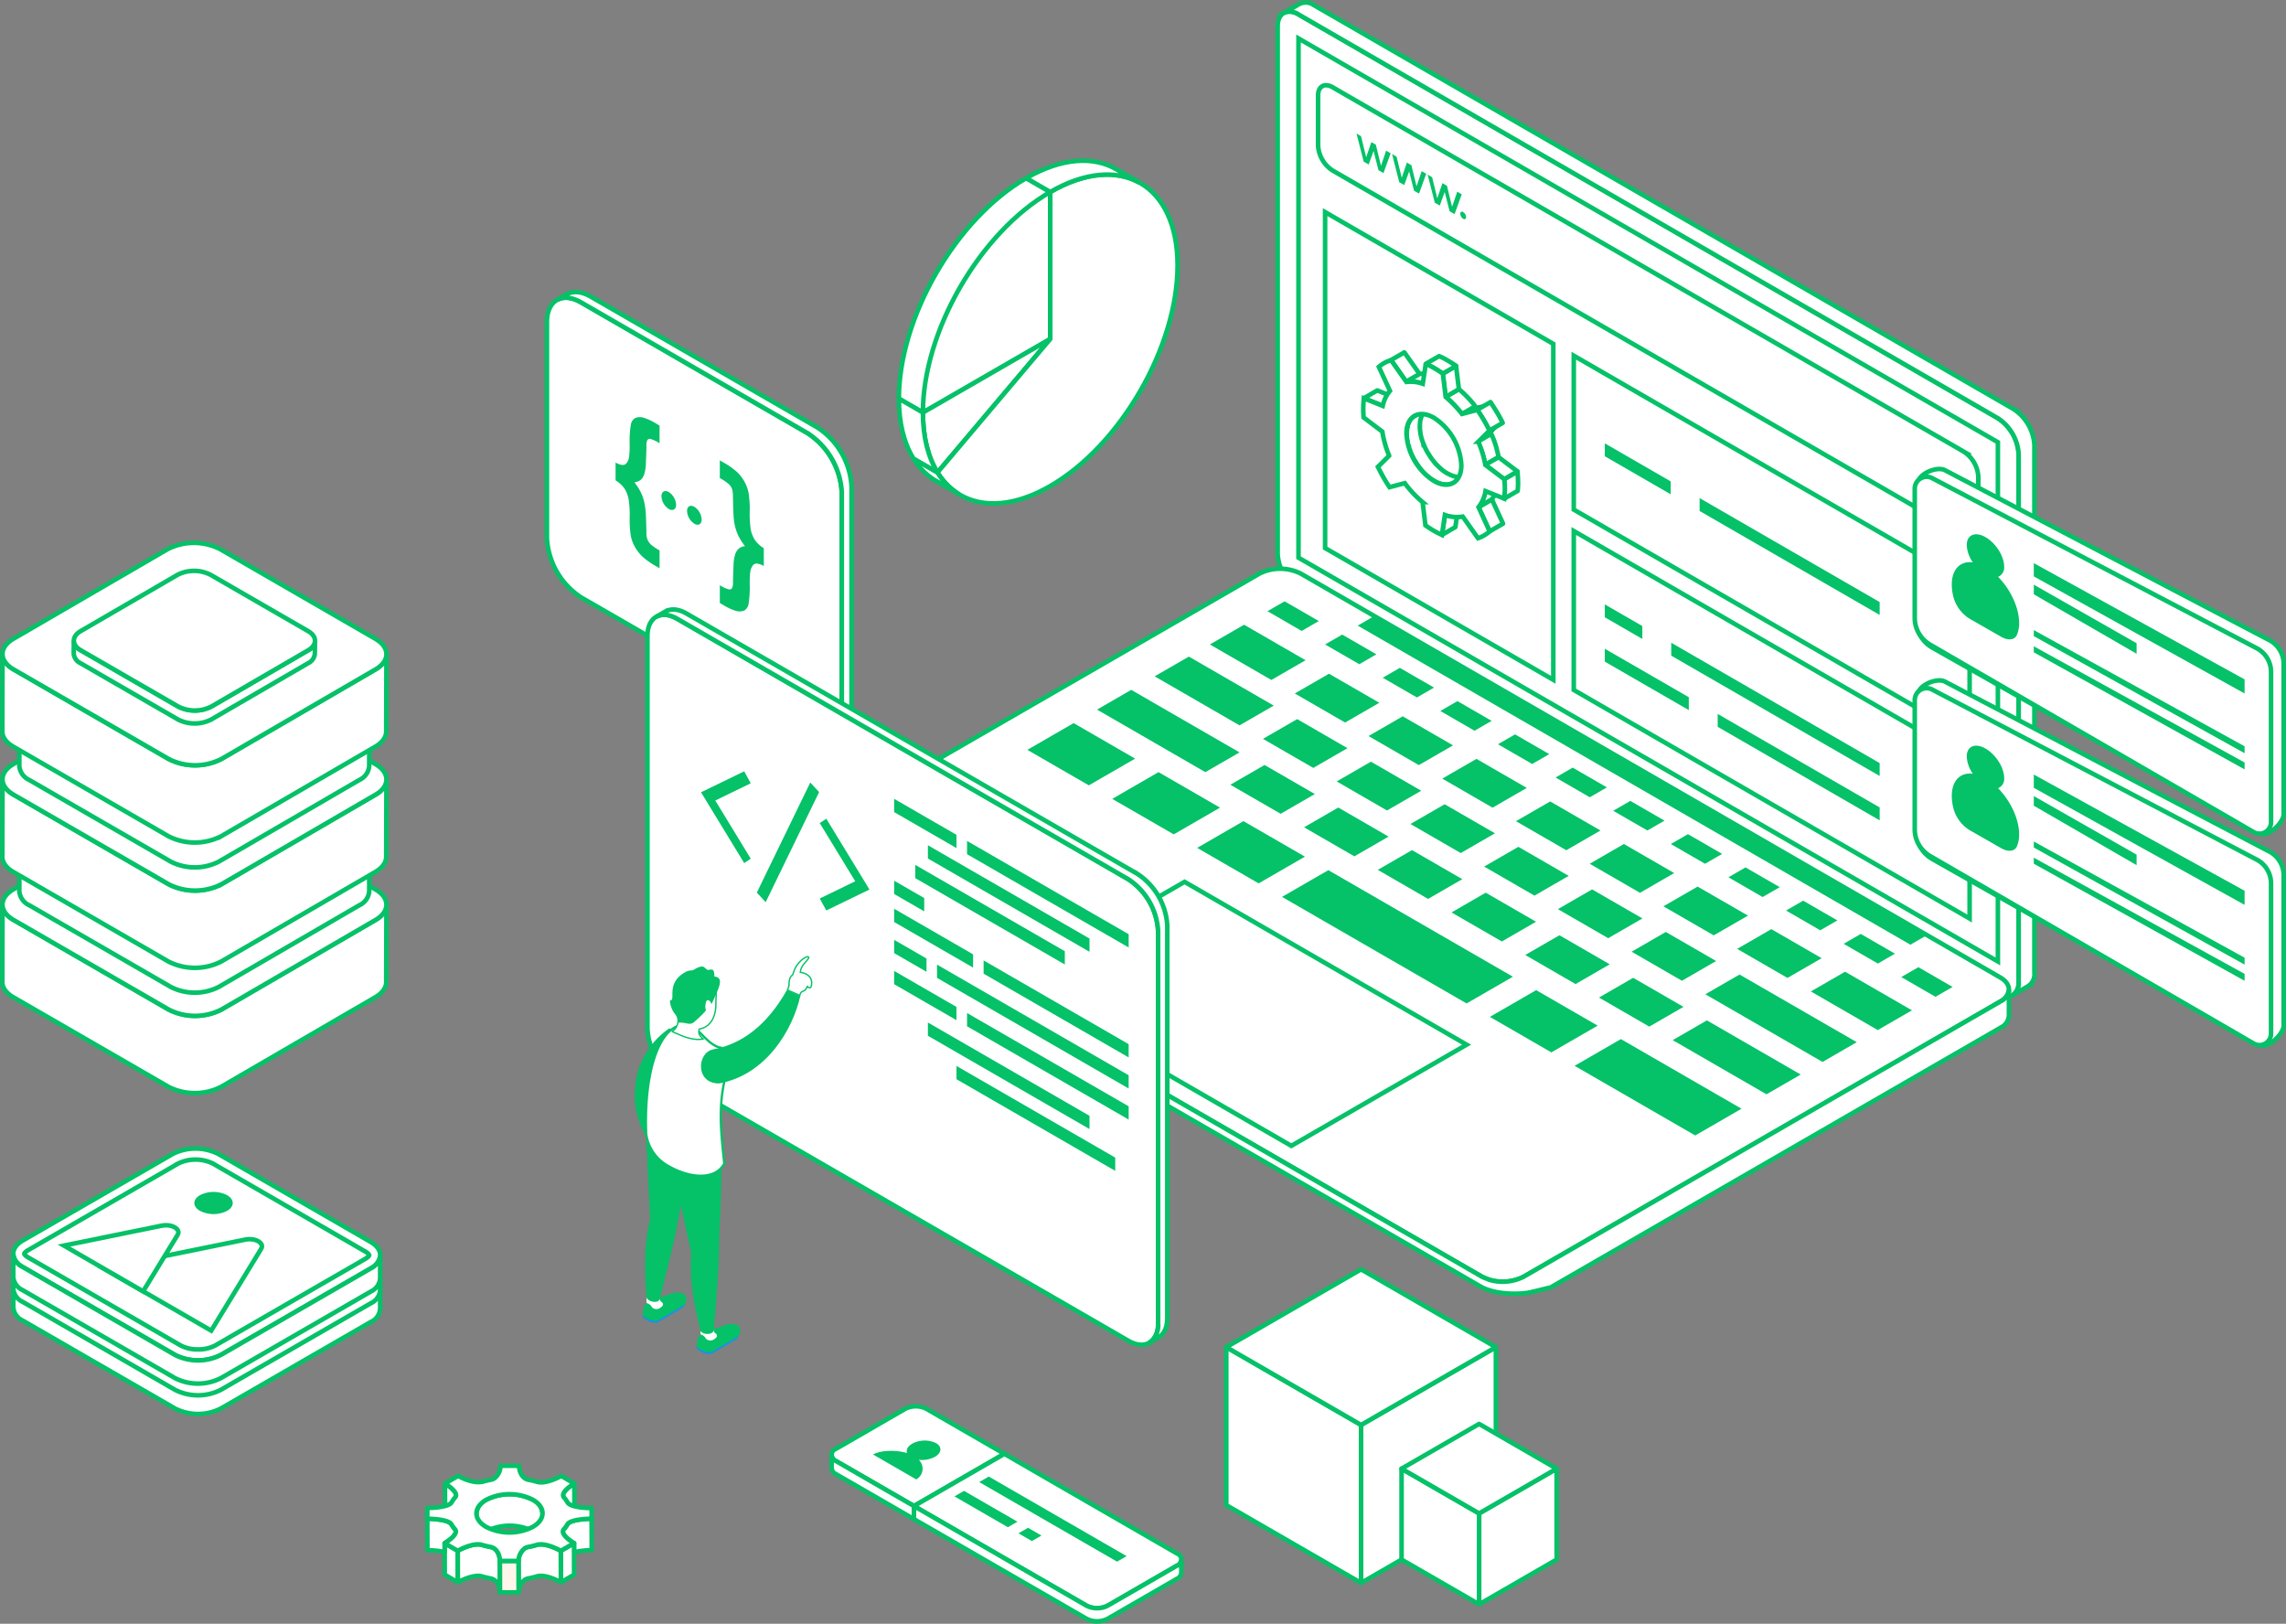 <svg xmlns="http://www.w3.org/2000/svg" xmlns:xlink="http://www.w3.org/1999/xlink" width="499.868" height="355.051" viewBox="0 0 499.868 355.051">
  <rect x="0" y="0" width="499.868" height="355.051" fill="#808080" stroke="none"/>
  <defs>
    <clipPath id="clip-path">
      <path id="Path_4354" data-name="Path 4354" d="M2101.225,1757.119l-2.926,1.688a6.61,6.61,0,0,0,1.238-.919l2.926-1.688A7.045,7.045,0,0,1,2101.225,1757.119Z" transform="translate(-2098.3 -1756.2)" fill="#1d2a4d"/>
    </clipPath>
    <clipPath id="clip-path-2">
      <path id="Path_4357" data-name="Path 4357" d="M1981.6,1559.063l2.926-1.688a7.654,7.654,0,0,1,1.557-.675l-2.925,1.688A5.759,5.759,0,0,0,1981.6,1559.063Z" transform="translate(-1981.6 -1556.7)" fill="#11845b"/>
    </clipPath>
  </defs>
  <g id="opty-contact-image" transform="translate(-1070.083 -336.676)">
    <g id="web-development" transform="translate(1070.583 337.223)">
      <path id="Path_4185" data-name="Path 4185" d="M467.612,1056.472l-.019-6.888c-1.146,0-3.714.152-4.837.8a1.133,1.133,0,0,0-.491.476,6.891,6.891,0,0,1-.709.982c-.958.939,1.208,2.515,2.188,3.084l.006,1.979a17.052,17.052,0,0,1,3.862-.434Z" transform="translate(-338.725 -718.04)" fill="#fff" stroke="#05c168" stroke-linecap="round" stroke-linejoin="round" stroke-width="1"/>
      <path id="Path_4078" data-name="Path 4078" d="M515.878,334.835a16.515,16.515,0,0,0-7.444-12.892l-49.587-28.627c-4.093-2.361-7.442-.429-7.442,4.3v47.309a16.507,16.507,0,0,0,7.442,12.892l49.587,28.628c4.094,2.364,7.444.432,7.444-4.294Z" transform="translate(-332.308 -227.755)" fill="#fff" stroke="#05c168" stroke-width="1"/>
      <path id="Path_4079" data-name="Path 4079" d="M519.985,379.869V332.555a16.515,16.515,0,0,0-7.444-12.892l-49.587-28.627c-2.022-1.166-3.861-1.282-5.205-.534l1.949-1.133,0,.006c1.361-.871,3.274-.809,5.394.416l49.586,28.628a16.51,16.51,0,0,1,7.442,12.892v47.309c0,2.476-.924,4.174-2.383,4.9l-1.767,1.032c1.241-.82,2.01-2.429,2.01-4.681Z" transform="translate(-336.415 -225.475)" fill="#fff" stroke="#05c168" stroke-width="1"/>
      <path id="Path_4080" data-name="Path 4080" d="M493.971,380.231v-3.9a4,4,0,0,0,1.546.536,1.1,1.1,0,0,0,.9-.463,2.958,2.958,0,0,0,.52-1.428,20.3,20.3,0,0,0,.113-2.646,22.811,22.811,0,0,1,.253-4.244,2.122,2.122,0,0,1,.913-1.468,2.719,2.719,0,0,1,1.926-.081,11.815,11.815,0,0,1,2.7,1.266l.745.43v3.879a7.825,7.825,0,0,0-2-.953.649.649,0,0,0-.653.239,2.555,2.555,0,0,0-.211,1.3q0,1.022-.127,3.806a8.67,8.67,0,0,1-.365,2.394,2.768,2.768,0,0,1-.752,1.213,2.888,2.888,0,0,1-1.4.54,11.841,11.841,0,0,1,1.356,2.073,9.963,9.963,0,0,1,.808,2.26,17.368,17.368,0,0,1,.366,3.035q.1,2.751.1,3.5a4.5,4.5,0,0,0,.225,1.623,3.339,3.339,0,0,0,.682,1.035,9.845,9.845,0,0,0,1.974,1.359v3.9l-.745-.43a16.67,16.67,0,0,1-2.909-2.029,8.972,8.972,0,0,1-1.708-2.147,7.882,7.882,0,0,1-.935-2.544,23.713,23.713,0,0,1-.239-3.9,22.719,22.719,0,0,0-.225-4.009,6.694,6.694,0,0,0-.934-2.4,6.523,6.523,0,0,0-1.919-1.749Zm32.412,18.713a4,4,0,0,0-1.546-.535,1.082,1.082,0,0,0-.893.466,3.134,3.134,0,0,0-.527,1.424,20.067,20.067,0,0,0-.112,2.629,23.693,23.693,0,0,1-.246,4.257,2.113,2.113,0,0,1-.906,1.481,2.736,2.736,0,0,1-1.94.073,11.8,11.8,0,0,1-2.7-1.266l-.745-.43v-3.9a7.121,7.121,0,0,0,1.968.917.7.7,0,0,0,.682-.239,2.434,2.434,0,0,0,.225-1.274q.007-.986.12-3.713a8.624,8.624,0,0,1,.379-2.483,2.784,2.784,0,0,1,.822-1.246,2.4,2.4,0,0,1,1.314-.483,14.051,14.051,0,0,1-1.518-2.4,11.454,11.454,0,0,1-.9-3.246q-.155-1.225-.225-5.128a6.141,6.141,0,0,0-.19-1.733,2.79,2.79,0,0,0-.632-.99,10.355,10.355,0,0,0-2.045-1.4V375.85l.745.43a17,17,0,0,1,2.91,2.02,8.661,8.661,0,0,1,1.7,2.143A8.16,8.16,0,0,1,523.06,383a23.13,23.13,0,0,1,.246,3.9,24.247,24.247,0,0,0,.211,4,6.648,6.648,0,0,0,.942,2.4,6.581,6.581,0,0,0,1.926,1.753Zm-22.377-15.239c0-1.022.717-1.436,1.6-.925a3.541,3.541,0,0,1,1.6,2.775c0,1.021-.717,1.436-1.6.925a3.541,3.541,0,0,1-1.6-2.775Zm5.592,3.228c0-1.021.717-1.436,1.6-.925a3.54,3.54,0,0,1,1.6,2.775c0,1.021-.717,1.435-1.6.925a3.541,3.541,0,0,1-1.6-2.775Z" transform="translate(-359.867 -275.733)" fill="#05c168"/>
      <path id="Path_4083" data-name="Path 4083" d="M1066.649,326.984c0,2.892-2.049,4.074-4.553,2.629L909.167,241.318a10.094,10.094,0,0,1-4.553-7.884V118.082c0-2.891,2.047-4.074,4.553-2.628l152.93,88.294a10.1,10.1,0,0,1,4.553,7.886Z" transform="translate(-625.73 -112.854)" fill="#fff" stroke="#05c168" stroke-width="1"/>
      <path id="Path_4084" data-name="Path 4084" d="M1068.237,198.124,915.3,109.829a3.171,3.171,0,0,0-3.245-.291v0l-3.271,1.9.009,0a3.276,3.276,0,0,1,3.072.38l152.93,88.294a10.1,10.1,0,0,1,4.553,7.886V323.343a3.205,3.205,0,0,1-1.32,2.929h0l3.268-1.9h-.009a3.091,3.091,0,0,0,1.5-3.016V206.009a10.1,10.1,0,0,0-4.552-7.885Z" transform="translate(-628.433 -109.214)" fill="#fff" stroke="#05c168" stroke-width="1"/>
      <path id="Path_4085" data-name="Path 4085" d="M917.528,131.5V245.038l152.931,88.295V219.792Z" transform="translate(-634.091 -123.641)" fill="#fff" stroke="#05c168" stroke-width="1"/>
      <path id="Path_4086" data-name="Path 4086" d="M756.15,615.2a10.1,10.1,0,0,1-9.1,0L594.113,526.909c-2.5-1.445-2.5-3.811,0-5.257l104.241-60.183a10.107,10.107,0,0,1,9.1,0l152.932,88.3c2.5,1.445,2.5,3.81,0,5.256Z" transform="translate(-423.487 -336.574)" fill="#fff" stroke="#05c168" stroke-width="1"/>
      <path id="Path_4087" data-name="Path 4087" d="M809.339,487.081l-7.479-4.318L805.6,480.6l7.479,4.318Zm12.6,7.273-7.48-4.319,3.739-2.159,7.48,4.319Zm12.6,7.272-7.478-4.319,3.739-2.158,7.48,4.319Zm12.6,7.273-7.478-4.318,3.74-2.159,7.478,4.318Zm12.6,7.272-7.479-4.318,3.74-2.158,7.479,4.318Zm12.6,7.274-7.479-4.319,3.739-2.159,7.481,4.318Zm12.6,7.273-7.478-4.319,3.74-2.16,7.477,4.318Zm12.6,7.27-7.48-4.316,3.741-2.161,7.478,4.319Zm12.594,7.273-7.478-4.316,3.739-2.161,7.48,4.319Zm12.6,7.273-7.479-4.319,3.741-2.158,7.479,4.318Zm12.6,7.273-7.479-4.319,3.739-2.158,7.48,4.318Zm12.6,7.273-7.481-4.319,3.741-2.159,7.479,4.319ZM802.71,497.8l-13.447-7.763,7.479-4.318,13.446,7.764Zm-6.957,9.926L777.19,497.005l7.48-4.318,18.563,10.719Zm-7.48,10.227-23.681-13.673,7.479-4.318,23.679,13.673ZM762.8,520.842,749.35,513.08l10.125-5.846L772.922,515Zm18.563,10.719L767.913,523.8l10.125-5.846,13.448,7.763Zm18.564,10.717-13.446-7.762,10.126-5.848,13.446,7.765Zm64.007,36.956-13.445-7.766,10.125-5.845,13.449,7.764ZM895.39,597.4l-26.373-15.228,10.125-5.845,26.373,15.226ZM845.4,568.533l-40.355-23.3,10.125-5.845,40.357,23.3Zm-26.564-61.427-11-6.353,7.478-4.319,11.005,6.353Zm-6.956,9.924-11.006-6.353,7.48-4.319,11,6.353ZM804.74,527.06l-11-6.353,7.48-4.317,11,6.353-7.48,4.318Zm16.123,9.307-11-6.353,7.479-4.319,11,6.355Zm16.12,9.307-11-6.353,7.479-4.317,11,6.353Zm16.125,9.31-11-6.353,7.478-4.32,11,6.354-7.478,4.319Zm16.119,9.307-11-6.355,7.478-4.318,11,6.355Zm16.123,9.307-11-6.353,7.478-4.32,11,6.354-7.48,4.319Zm25.632,14.8-20.514-11.844,7.478-4.318,20.514,11.844ZM828,526.338l-11-6.352,7.48-4.319,11,6.353Zm16.123,9.309-11-6.355,7.48-4.318,11,6.355Zm16.119,9.309-11-6.353,7.48-4.32,11,6.354Zm16.123,9.307-11-6.353,7.48-4.319,11,6.353Zm16.123,9.309-11.006-6.355,7.481-4.319,11,6.355Zm30.747,17.752-25.631-14.8,7.48-4.318L930.714,577Zm-88.28-64.909-11-6.353,7.48-4.318,11,6.353Zm16.124,9.307-11-6.353,7.479-4.317,11,6.351Zm16.119,9.307-11-6.353,7.478-4.315,11,6.352Zm16.119,9.31-11-6.354,7.479-4.319,11,6.354Zm16.123,9.306-11-6.353,7.478-4.316,11.006,6.351Zm16.123,9.308-11-6.353,7.478-4.318,11,6.353Zm19.744,11.4-14.627-8.445,7.479-4.318,14.626,8.445Z" transform="translate(-525.207 -349.664)" fill="#05c168"/>
      <path id="Path_4088" data-name="Path 4088" d="M1075.1,561.593l-120.85-69.772,3.631-2.1L1078.727,559.5l-3.63,2.095Z" transform="translate(-657.865 -355.569)" fill="#05c168"/>
      <path id="Path_4089" data-name="Path 4089" d="M838.158,690.189,776.49,654.584,738.17,676.709l61.668,35.6Z" transform="translate(-517.969 -462.304)" fill="#fff" stroke="#05c168" stroke-width="1"/>
      <path id="Path_4090" data-name="Path 4090" d="M860.387,672.521,756.147,732.7a10.225,10.225,0,0,1-7.382.706c-.017-.006-1.494-.575-1.723-.706L594.111,644.41a5.574,5.574,0,0,1-.483-.315.184.184,0,0,0-.023-.018c-.041-.031-.075-.061-.113-.091q-.131-.1-.253-.212c-.041-.036-.079-.074-.116-.112a3.579,3.579,0,0,1-.262-.285l-.032-.036-.018-.023a3.207,3.207,0,0,1-.237-.353,2.363,2.363,0,0,1-.333-1.092h-.008v2.2h.018a3.153,3.153,0,0,0,1.86,2.655l152.932,88.295c3.65,1.81,8.862,1.457,10.415,1.117s2.946-.729,4.573-1.084l98.357-56.786a3.165,3.165,0,0,0,1.873-2.662v-5.691a3.2,3.2,0,0,1-1.873,2.6Z" transform="translate(-423.484 -454.075)" fill="#fff" stroke="#05c168" stroke-width="1"/>
      <path id="Path_4091" data-name="Path 4091" d="M1070.877,240.664l-28.16-16.258-109.9-63.451c-1.736-1-3.157-.182-3.156,1.823v10.913a7,7,0,0,0,3.156,5.468l109.9,63.451,28.159,16.258c1.736,1,3.157.183,3.157-1.821V246.132a7.005,7.005,0,0,0-3.157-5.468Z" transform="translate(-641.946 -142.436)" fill="#fff" stroke="#05c168" stroke-width="1"/>
      <g id="Group_552" data-name="Group 552" transform="translate(141.071 132.727)">
        <path id="Path_4117" data-name="Path 4117" d="M625.4,558.086a14.5,14.5,0,0,0-6.535-11.319l-98.6-56.926c-3.594-2.075-6.535-.377-6.535,3.773v85.826a14.5,14.5,0,0,0,6.536,11.319l98.6,56.926c3.594,2.075,6.535.377,6.535-3.773Z" transform="translate(-513.728 -487.798)" fill="#fff" stroke="#05c168" stroke-width="1"/>
        <path id="Path_4118" data-name="Path 4118" d="M629,641.787V555.961a14.5,14.5,0,0,0-6.535-11.32l-98.6-56.925c-1.776-1.026-3.391-1.126-4.572-.469l1.843-1.064,0,.007c1.193-.766,2.875-.71,4.736.365l98.6,56.925a14.5,14.5,0,0,1,6.535,11.32v85.826c0,2.172-.81,3.663-2.093,4.3l-1.681.971A4.682,4.682,0,0,0,629,641.786Z" transform="translate(-517.334 -485.673)" fill="#fff" stroke="#05c168" stroke-width="1"/>
        <path id="Path_8003" data-name="Path 8003" d="M574.456,589.667l-1.934-2.093-11.687,24.072,1.933,2.094Zm1.567,25.891,9.444-4.584-9.444-15.489-1.43.968,7.757,12.721-7.757,3.765ZM558.076,605.2l1.43-.967-7.757-12.723,7.757-3.764-1.43-2.62-9.444,4.584Z" transform="translate(-536.913 -549.745)" fill="#05c168"/>
        <g id="Group_551" data-name="Group 551" transform="translate(53.955 41.397)">
          <path id="Path_7939" data-name="Path 7939" d="M681.5,612.887l-13.627-7.867v-2.9l13.627,7.867Z" transform="translate(-667.878 -602.115)" fill="#05c168"/>
          <path id="Path_7940" data-name="Path 7940" d="M674.446,656.47l-6.568-3.793v2.905l6.568,3.792Z" transform="translate(-667.878 -634.768)" fill="#05c168"/>
          <path id="Path_7941" data-name="Path 7941" d="M748.2,651.394l-35.339-20.4v-2.9l35.339,20.4v2.905Z" transform="translate(-696.928 -618.887)" fill="#05c168"/>
          <path id="Path_7942" data-name="Path 7942" d="M724.029,654.065l-35.339-20.4v-2.9l35.339,20.4Z" transform="translate(-681.318 -620.613)" fill="#05c168"/>
          <path id="Path_7943" data-name="Path 7943" d="M713.6,664.672l-32.7-18.882v-2.9l32.7,18.881Z" transform="translate(-676.287 -628.445)" fill="#05c168"/>
          <path id="Path_7944" data-name="Path 7944" d="M685.132,682.853l-17.254-9.962v-2.9l17.254,9.962Z" transform="translate(-667.878 -645.947)" fill="#05c168"/>
          <path id="Path_7945" data-name="Path 7945" d="M754.813,723.084,723.1,704.776v-2.9l31.711,18.308Z" transform="translate(-703.542 -666.538)" fill="#05c168"/>
          <path id="Path_7946" data-name="Path 7946" d="M674.948,696.161l-7.07-4.082v-2.9l7.07,4.082Zm44.2,25.52-41.9-24.189v-2.9l41.9,24.188v2.905ZM681.5,706.742l-13.627-7.867v-2.9l13.627,7.867Z" transform="translate(-667.878 -658.338)" fill="#05c168"/>
          <path id="Path_7947" data-name="Path 7947" d="M748.2,757.639l-35.339-20.4v-2.9l35.339,20.4Z" transform="translate(-696.928 -687.502)" fill="#05c168"/>
          <path id="Path_7948" data-name="Path 7948" d="M724.029,763.5,688.69,743.1v-2.9l35.339,20.4Z" transform="translate(-681.318 -691.289)" fill="#05c168"/>
          <path id="Path_7949" data-name="Path 7949" d="M741.059,789.963l-34.71-20.04v-2.9l34.71,20.039Z" transform="translate(-692.723 -708.611)" fill="#05c168"/>
        </g>
      </g>
      <path id="Path_4095" data-name="Path 4095" d="M983.918,341.483l-49.9-28.812V239.213l49.9,28.812Zm91.033,12.755-86.559-49.975V270.609l86.559,49.975Zm0,39.44L988.392,343.7V308.944l86.559,49.975Z" transform="translate(-644.765 -193.379)" fill="#fff" stroke="#05c168" stroke-width="1"/>
      <path id="Path_4097" data-name="Path 4097" d="M1121.916,393.771l-14.411-8.32V382.63l14.411,8.32Zm45.689,26.378-39.37-22.731V394.6l39.37,22.731Zm-51.895,5.251-8.206-4.737v-2.821l8.206,4.737Zm51.895,29.961-45.576-26.313v-2.821l45.576,26.313Zm-41.733-14.4-18.366-10.6v-2.82l18.366,10.6Zm41.733,24.1-35.416-20.447v-2.82l35.416,20.447Z" transform="translate(-757.089 -286.232)" fill="#05c168"/>
      <path id="Path_4098" data-name="Path 4098" d="M1012.574,225.248l-.989-.571,1.568,6.142,1.091.63,1.074-2.963,1.074,4.2,1.091.63,1.568-4.331-.989-.571-1.125,3.307-1.125-4.606-.989-.571-1.125,3.307Zm-7.774-4.488-.988-.571,1.568,6.142,1.091.63,1.074-2.963,1.074,4.2,1.091.63,1.569-4.331-.989-.571-1.125,3.307-1.125-4.606-.989-.571-1.125,3.307Zm-7.774-4.488-.989-.571,1.568,6.142,1.091.63,1.075-2.962,1.073,4.2,1.091.63,1.569-4.331-.989-.571-1.125,3.307-1.125-4.606-.989-.571-1.125,3.307Zm21.7,16.962a1.415,1.415,0,0,0,.639,1.107.424.424,0,0,0,.447.042.446.446,0,0,0,.183-.416,1.38,1.38,0,0,0-.631-1.092.446.446,0,0,0-.451-.049A.424.424,0,0,0,1018.73,233.233Z" transform="translate(-699.917 -187.047)" fill="#05c168"/>
      <path id="Path_4135" data-name="Path 4135" d="M510.822,914.406c0-3.736,2.368-3.844,2.368-3.844a9.777,9.777,0,0,0,3.364-.864c2.055-.854,4.951-.524,3.333,2.461a.766.766,0,0,1-.056.11,1.457,1.457,0,0,1-.525.461l-5.173,3.034c-.789.451-3.293-.59-3.311-1.359Z" transform="translate(-370.776 -627.209)" fill="#05c168"/>
      <path id="Path_4136" data-name="Path 4136" d="M510.846,918.768c.046.767,2.515,1.788,3.3,1.341l5.173-3.034a4.733,4.733,0,0,0,.729-.531c-.047.1-.088.2-.148.313a.756.756,0,0,1-.056.11,1.457,1.457,0,0,1-.525.461l-5.173,3.035c-.738.422-2.982-.465-3.279-1.211a.874.874,0,0,1-.024-.152A2.545,2.545,0,0,1,510.846,918.768Z" transform="translate(-370.787 -631.906)" fill="#1d88fe"/>
      <path id="Path_4137" data-name="Path 4137" d="M513.281,911.507a21.68,21.68,0,0,1,2.756.545,1.213,1.213,0,0,0,.192.556c.022.024.04.048.06.073.423.294.854.76-.151,1.391a1.394,1.394,0,0,1-1.809-.128,1.644,1.644,0,0,0-.583-.663,1.508,1.508,0,0,0-.56-.236.316.316,0,0,0-.005-.051S513.025,911.507,513.281,911.507Z" transform="translate(-372.273 -628.645)" fill="#fff"/>
      <path id="Path_4138" data-name="Path 4138" d="M512.689,807.9l10.523.188c-.871,7.031-2.622,13.418-3.792,20.227-1.255,6.618-2.67,11.267-3.905,16.776-.451,1.026-2.52.637-2.94-.35-.327-5.072-.7-11.251.8-17.1C513.123,821.332,512.541,814.271,512.689,807.9Z" transform="translate(-371.72 -561.567)" fill="#05c168"/>
      <path id="Path_4139" data-name="Path 4139" d="M544.267,933.875c0-3.736,2.368-3.843,2.368-3.843a9.779,9.779,0,0,0,3.365-.865c2.054-.854,4.951-.524,3.332,2.462a.771.771,0,0,1-.056.11,1.451,1.451,0,0,1-.525.461l-5.173,3.035C546.79,935.685,544.285,934.644,544.267,933.875Z" transform="translate(-392.43 -639.814)" fill="#05c168"/>
      <path id="Path_4140" data-name="Path 4140" d="M544.293,938.237c.044.767,2.515,1.788,3.3,1.341l5.173-3.034a4.81,4.81,0,0,0,.73-.532c-.048.1-.089.2-.15.313a.757.757,0,0,1-.056.11,1.452,1.452,0,0,1-.525.46l-5.173,3.034c-.737.422-2.982-.464-3.279-1.211a.775.775,0,0,1-.023-.152A2.374,2.374,0,0,1,544.293,938.237Z" transform="translate(-392.441 -644.511)" fill="#1d88fe"/>
      <path id="Path_4141" data-name="Path 4141" d="M546.728,930.976a21.721,21.721,0,0,1,2.756.545,1.2,1.2,0,0,0,.19.556c.022.024.041.048.06.073.424.294.855.76-.149,1.391a1.393,1.393,0,0,1-1.809-.129,1.657,1.657,0,0,0-.584-.663,1.506,1.506,0,0,0-.559-.236.287.287,0,0,0-.006-.051S546.472,930.976,546.728,930.976Z" transform="translate(-393.928 -641.25)" fill="#fff"/>
      <path id="Path_4142" data-name="Path 4142" d="M520.622,827.229c-.64-3.022-8.015-3.4-7.531-15.282,2.314-.34,13.989,5.135,16.3,4.794.29,7.079-.395,13.666-.438,20.574-.157,6.734-.794,11.552-1.113,17.188-.279,1.086-2.382,1.04-2.958.136-1.151-4.951-2.531-10.986-2-17-.689-3.334-1.509-6.867-2.259-10.406Z" transform="translate(-372.231 -564.176)" fill="#05c168"/>
      <path id="Path_4143" data-name="Path 4143" d="M514.7,746.518a16.749,16.749,0,0,0-7.321,12.58,17.2,17.2,0,0,0,2.557,10.788S508.983,754.519,514.7,746.518Z" transform="translate(-368.507 -521.825)" fill="#05c168" stroke="#05c168" stroke-width="1"/>
      <path id="Path_4144" data-name="Path 4144" d="M517.873,774.146c5.013,2.813,10.258,2.819,12.047-.639-.669-6.439-1.3-11.68-.005-17.851-.381-3.408-1.15-5.479-.714-7.468-2.758-.377-5.133-4.613-6.733-4.938-6.855-1.4-10.185,10.815-9.611,23.837a9.482,9.482,0,0,0,5.017,7.059Z" transform="translate(-372.052 -519.638)" fill="#fff" stroke="#05c168" stroke-width="0.5"/>
      <path id="Path_4145" data-name="Path 4145" d="M529.03,724.772c1.325-1.05,1.287-2.32,1.064-3.782a7.274,7.274,0,0,1-.447-2.524c0-3.257,2.074-6.071,4.616-5.9,5.122.352,4.211,3.047,4.211,6.3,0,3.017-1.369,5.093-3.657,5.444,0,.5-.437,1.03.864,2.155-1.8.425-4.186-.465-5.15-.9C529.5,725.106,528.63,724.822,529.03,724.772Z" transform="translate(-382.437 -499.841)" fill="#fff" stroke="#05c168" stroke-width="0.3"/>
      <path id="Path_4146" data-name="Path 4146" d="M549.605,734.642c7.906-1.478,12.891-7.273,16.1-12.952l2.95,1.262c-1.63,7.3-7.407,17.26-17.778,19.139-5.245,0-4.833-6.783-1.269-7.45Z" transform="translate(-394.153 -505.728)" fill="#05c168"/>
      <path id="Path_4147" data-name="Path 4147" d="M600.946,707.333l-.01.03c0-1.325.278-2.1.788-2.321.11-.317.226-.647.338-.962.66-1.848,2.729-3.432,3.168-2.993.265.266-.787,1.079-1.342,1.959a3.13,3.13,0,0,0-.462,1.386s2.475.231,2.475,2.288c0,1.672-.9,1.012-.9.682-.638,1.694-1.4.693-1.691,2.073l-2.678-1.185s.126-.383.316-.956Z" transform="translate(-428.921 -492.363)" fill="#fff" stroke="#05c168" stroke-width="0.3"/>
      <path id="Path_4148" data-name="Path 4148" d="M531.271,708.208c.661-.341,1.256-.165,1.624-.4.874-.535,1.7-.876,2.167-.622a5.013,5.013,0,0,1,.65.518c.456.455,1.39-.514,1.614.661a4.421,4.421,0,0,1,.078.914c2.187.281,1.111,2.273-.648,6.11,0-.623-1.326-2.063-1.326.705,0,.3.223.356.027.751a25.567,25.567,0,0,1-2.282,2.215c-1.157,1.157-1.837.12-3.75.328a3.055,3.055,0,0,0-.5-1.745,5.1,5.1,0,0,1-1.234-3.152c1.485.183-1.155-3.843,3.582-6.284Z" transform="translate(-381.696 -496.305)" fill="#05c168"/>
      <path id="Path_4149" data-name="Path 4149" d="M712.426,226.734v32.15L684.584,274.96c0-17.756,12.465-39.348,27.842-48.226Z" transform="translate(-483.276 -185.3)" fill="#807dfb"/>
      <path id="Path_4150" data-name="Path 4150" d="M697.516,218.126l19.034,10.99-27.276,48.552-19.6-11.316C669.673,248.595,682.138,227,697.516,218.126Z" transform="translate(-473.622 -179.727)" fill="#fff" stroke="#05c168" stroke-linecap="round" stroke-linejoin="round" stroke-width="1"/>
      <path id="Path_4151" data-name="Path 4151" d="M712.426,226.734v32.15L684.584,274.96c0-17.756,12.465-39.348,27.842-48.226Z" transform="translate(-483.276 -185.3)" fill="#fff" stroke="#05c168" stroke-linecap="round" stroke-linejoin="round" stroke-width="1"/>
      <path id="Path_4152" data-name="Path 4152" d="M684.583,334l27.843-16.076L687.773,347.1C685.739,343.8,684.583,339.392,684.583,334Z" transform="translate(-483.275 -244.338)" fill="#fff" stroke="#05c168" stroke-linecap="round" stroke-linejoin="round" stroke-width="1"/>
      <path id="Path_4153" data-name="Path 4153" d="M718.283,251.9v-32.15c15.378-8.878,27.843-1.681,27.843,16.075s-12.465,39.347-27.843,48.225c-10.705,6.181-19.994,4.563-24.653-2.976Z" transform="translate(-489.132 -178.317)" fill="#fff" stroke="#05c168" stroke-linecap="round" stroke-linejoin="round" stroke-width="1"/>
      <path id="Path_4154" data-name="Path 4154" d="M748.644,211.147c7.734-4.465,14.73-4.861,19.775-1.9l4.906,2.833,0,.008c-5.017-2.746-11.865-2.273-19.421,2.09l-5.257-3.035Z" transform="translate(-524.75 -172.748)" fill="#fff" stroke="#05c168" stroke-linecap="round" stroke-linejoin="round" stroke-width="1"/>
      <path id="Path_4155" data-name="Path 4155" d="M683.188,396.672a14.348,14.348,0,0,1-4.468-4.612l5.257,3.035a14.346,14.346,0,0,0,4.469,4.612Z" transform="translate(-479.479 -292.338)" fill="#fff" stroke="#05c168" stroke-linecap="round" stroke-linejoin="round" stroke-width="1"/>
      <path id="Path_4156" data-name="Path 4156" d="M672.863,368.008c-2.034-3.291-3.19-7.7-3.19-13.1l5.257,3.035h0c0,5.394,1.156,9.807,3.19,13.1Z" transform="translate(-473.622 -268.286)" fill="#fff" stroke="#05c168" stroke-linecap="round" stroke-linejoin="round" stroke-width="1"/>
      <path id="Path_4175" data-name="Path 4175" d="M390.589,1030.274c0-.917-1.618-2.071-2.427-2.541l.02,6.888c.807.47,2.424,1.624,2.426,2.541Z" transform="translate(-291.362 -703.893)" fill="#fff" stroke="#05c168" stroke-linecap="round" stroke-linejoin="round" stroke-width="1"/>
      <path id="Path_4176" data-name="Path 4176" d="M463.921,1034.621l-.02-6.888c-.817.472-2.458,1.636-2.455,2.554l.019,6.888C461.463,1036.256,463.1,1035.093,463.921,1034.621Z" transform="translate(-338.809 -703.893)" fill="#fff" stroke="#05c168" stroke-linecap="round" stroke-linejoin="round" stroke-width="1"/>
      <path id="Path_4177" data-name="Path 4177" d="M409.846,1042.487a11.249,11.249,0,0,1,10.217,0,3.593,3.593,0,0,1,2.1,2.939l-.021-6.889a3.594,3.594,0,0,0-2.1-2.939,11.258,11.258,0,0,0-10.217,0,3.615,3.615,0,0,0-2.131,2.978l.018,6.888A3.615,3.615,0,0,1,409.846,1042.487Z" transform="translate(-304.009 -708.191)" fill="#fff" stroke="#05c168" stroke-width="1"/>
      <path id="Path_4178" data-name="Path 4178" d="M390.829,1066.414l-2.872-1.67.019,6.888,2.873,1.671Z" transform="translate(-291.23 -727.855)" fill="#fff" stroke="#05c168" stroke-linecap="round" stroke-linejoin="round" stroke-width="1"/>
      <path id="Path_4179" data-name="Path 4179" d="M462.91,1071.631l-.02-6.888-2.893,1.67.02,6.889Z" transform="translate(-337.871 -727.855)" fill="#fff" stroke="#05c168" stroke-linecap="round" stroke-linejoin="round" stroke-width="1"/>
      <path id="Path_4180" data-name="Path 4180" d="M401.455,1072.49c.549.158,1.115.294,1.692.406,1.8.27,2.185,2.23,2.187,3.053l-.019-6.889c0-.824-.391-2.782-2.188-3.052q-.855-.167-1.692-.407c-1.62-.551-4.345.707-5.331,1.276l.02,6.889C397.109,1073.2,399.836,1071.938,401.455,1072.49Z" transform="translate(-296.504 -728.322)" fill="#fff" stroke="#05c168" stroke-linecap="round" stroke-linejoin="round" stroke-width="1"/>
      <path id="Path_4181" data-name="Path 4181" d="M435.215,1073.182a2.29,2.29,0,0,1,.819-.279q.855-.167,1.693-.406c1.629-.553,4.34.706,5.32,1.276l-.02-6.889c-.979-.57-3.691-1.828-5.319-1.275q-.838.238-1.693.405a2.309,2.309,0,0,0-.82.279,3.562,3.562,0,0,0-1.409,2.8l.02,6.887a3.557,3.557,0,0,1,1.409-2.8Z" transform="translate(-320.901 -728.326)" fill="#fff" stroke="#05c168" stroke-linecap="round" stroke-linejoin="round" stroke-width="1"/>
      <path id="Path_4183" data-name="Path 4183" d="M381,1054.927c.985-.569,3.17-2.145,2.221-3.084a6.587,6.587,0,0,1-.7-.981c-.465-1.056-3.926-1.278-5.313-1.278l.019,6.888a17.3,17.3,0,0,1,3.774.406Z" transform="translate(-284.272 -718.04)" fill="#fff" stroke="#05c168" stroke-linecap="round" stroke-linejoin="round" stroke-width="1"/>
      <path id="Path_4184" data-name="Path 4184" d="M426.323,1082.643l-.02-6.887h-4.075l.02,6.888Z" transform="translate(-313.418 -734.985)" fill="#fff6eb" stroke="#05c168" stroke-linecap="round" stroke-linejoin="round" stroke-width="1"/>
      <g id="Group_426" data-name="Group 426" transform="translate(0 118.167)">
        <path id="Path_3989" data-name="Path 3989" d="M175.25,197.56l-.05,16.9c0,1.2-.8,2.392-2.363,3.309l-33.72,19.6a12.726,12.726,0,0,1-11.517.011l-33.945-19.6c-1.609-.926-2.413-2.149-2.4-3.359l.041-16.9c0,1.221.8,2.434,2.413,3.359l33.933,19.6a12.719,12.719,0,0,0,11.517-.009l33.72-19.6C174.455,199.964,175.25,198.761,175.25,197.56Z" transform="translate(-91.249 -118.442)" fill="#fff" stroke="#05c168" stroke-width="1"/>
        <path id="Path_3990" data-name="Path 3990" d="M172.824,207.9c3.185,1.84,3.2,4.828.032,6.671l-33.72,19.6a12.7,12.7,0,0,1-11.517,0l-33.942-19.6c-3.192-1.842-3.21-4.831-.037-6.675l33.72-19.6a12.7,12.7,0,0,1,11.524,0Z" transform="translate(-91.224 -132.134)" fill="#fff" stroke="#05c168" stroke-width="1"/>
        <path id="Path_3991" data-name="Path 3991" d="M169.429,189.467l-.046,15.638a3.68,3.68,0,0,1-2.154,3.016L136.5,225.978a11.593,11.593,0,0,1-10.5.009L95.066,208.129a3.7,3.7,0,0,1-2.191-3.064l.037-15.638a3.723,3.723,0,0,0,2.2,3.064l30.927,17.867a11.592,11.592,0,0,0,10.5-.009l30.73-17.858A3.686,3.686,0,0,0,169.429,189.467Z" transform="translate(-89.151 -128.894)" fill="#fff" stroke="#05c168" stroke-width="1"/>
        <path id="Path_3992" data-name="Path 3992" d="M175.25,185.607l-.05,16.9c0,1.2-.8,2.392-2.363,3.309l-33.72,19.6a12.726,12.726,0,0,1-11.517.011l-33.945-19.6c-1.609-.926-2.413-2.149-2.4-3.362l.041-16.9c0,1.221.8,2.434,2.413,3.362l33.933,19.6a12.719,12.719,0,0,0,11.517-.009l33.72-19.6C174.455,188.009,175.25,186.808,175.25,185.607Z" transform="translate(-91.249 -133.882)" fill="#fff" stroke="#05c168" stroke-width="1"/>
        <path id="Path_3993" data-name="Path 3993" d="M172.824,195.945c3.185,1.84,3.2,4.828.032,6.671l-33.72,19.6a12.7,12.7,0,0,1-11.517,0l-33.942-19.6c-3.192-1.842-3.21-4.831-.037-6.675l33.72-19.6a12.7,12.7,0,0,1,11.524,0Z" transform="translate(-91.224 -147.573)" fill="#fff" stroke="#05c168" stroke-width="1"/>
        <g id="Group_424" data-name="Group 424">
          <path id="Path_3994" data-name="Path 3994" d="M169.429,177.513l-.046,15.638a3.68,3.68,0,0,1-2.154,3.016L136.5,214.024a11.592,11.592,0,0,1-10.5.009L95.066,196.175a3.7,3.7,0,0,1-2.191-3.064l.037-15.638a3.717,3.717,0,0,0,2.2,3.061L126.038,198.4a11.592,11.592,0,0,0,10.5-.009l30.73-17.858A3.68,3.68,0,0,0,169.429,177.513Z" transform="translate(-89.151 -144.334)" fill="#fff" stroke="#05c168" stroke-width="1"/>
          <path id="Path_3995" data-name="Path 3995" d="M175.251,173.652l-.05,16.9c0,1.2-.8,2.395-2.363,3.309l-33.722,19.6a12.726,12.726,0,0,1-11.517.011l-33.945-19.6c-1.609-.926-2.413-2.15-2.4-3.362l.041-16.9c0,1.221.8,2.434,2.413,3.359l33.933,19.6a12.719,12.719,0,0,0,11.517-.009l33.72-19.6C174.456,176.056,175.251,174.855,175.251,173.652Z" transform="translate(-91.25 -149.323)" fill="#fff" stroke="#05c168" stroke-width="1"/>
          <path id="Path_3996" data-name="Path 3996" d="M172.824,183.991c3.185,1.84,3.2,4.828.032,6.671l-33.72,19.6a12.7,12.7,0,0,1-11.517,0l-33.942-19.6c-3.192-1.842-3.21-4.831-.037-6.675l33.72-19.6a12.7,12.7,0,0,1,11.524,0Z" transform="translate(-91.224 -163.012)" fill="#fff" stroke="#05c168" stroke-width="1"/>
        </g>
        <g id="Group_425" data-name="Group 425" transform="translate(15.624 6.112)">
          <path id="Path_3997" data-name="Path 3997" d="M150.819,172.36l-.032,2.844a2.54,2.54,0,0,1-1.483,2.078l-21.176,12.306a7.993,7.993,0,0,1-7.234.007L99.578,177.289a2.555,2.555,0,0,1-1.51-2.111l.025-2.844a2.566,2.566,0,0,0,1.515,2.111l21.309,12.31a7.993,7.993,0,0,0,7.234-.007l21.176-12.306A2.537,2.537,0,0,0,150.819,172.36Z" transform="translate(-98.068 -157.083)" fill="#fff" stroke="#05c168" stroke-width="1"/>
          <path id="Path_3998" data-name="Path 3998" d="M149.3,178.853c2,1.155,2.012,3.032.018,4.189l-21.176,12.306a7.974,7.974,0,0,1-7.232,0L99.592,183.044c-2.005-1.157-2.017-3.034-.023-4.191l21.176-12.306a7.976,7.976,0,0,1,7.237,0Z" transform="translate(-98.052 -165.679)" fill="#fff" stroke="#05c168" stroke-width="1"/>
        </g>
      </g>
      <g id="Group_489" data-name="Group 489" transform="translate(297.595 76.502)">
        <path id="Path_4352" data-name="Path 4352" d="M2018.4,1638.2l2.926-1.688a3.762,3.762,0,0,1-.394.188c-.019,0-.038.019-.056.019-.131.038-.244.075-.375.113-.019,0-.056.019-.075.019a3.688,3.688,0,0,1-.45.056h-.6a4.711,4.711,0,0,1-.506-.075.069.069,0,0,1-.056-.019c-.169-.037-.356-.094-.525-.15-.019,0-.019,0-.038-.019a3.547,3.547,0,0,1-.563-.225c-.019,0-.019-.019-.037-.019-.187-.094-.394-.187-.6-.3a6.486,6.486,0,0,1-.6-.375c-.019,0-.019-.019-.038-.019a5.885,5.885,0,0,1-.544-.413l-.057-.056-.506-.45-.056-.056c-.169-.169-.338-.319-.506-.506l-.037-.038c-.169-.188-.338-.375-.506-.581h0c-.169-.206-.338-.413-.488-.619h0a6.743,6.743,0,0,1-.413-.6c-.075-.131-.169-.263-.244-.375s-.131-.225-.206-.319a1.056,1.056,0,0,0-.094-.15c-.113-.187-.206-.375-.3-.563-.019-.019-.019-.037-.037-.056-.113-.225-.225-.469-.319-.694,0-.019-.019-.019-.019-.037-.094-.225-.187-.469-.281-.694a.066.066,0,0,0-.019-.037c-.094-.244-.169-.469-.244-.713,0-.019,0-.038-.019-.038-.075-.225-.131-.45-.187-.694,0-.019-.019-.037-.019-.056-.056-.244-.094-.469-.131-.713v-.019c-.038-.244-.056-.469-.094-.713v-.056a4.28,4.28,0,0,1-.019-.694c0-.225.019-.45.038-.656v-.056c.019-.187.037-.375.075-.562,0-.019.019-.056.019-.075a4.99,4.99,0,0,1,.131-.506c.019-.037.019-.056.038-.094.056-.15.112-.3.169-.431,0-.019.019-.037.019-.056a3.219,3.219,0,0,1,.244-.431c.019-.019.019-.037.037-.056.075-.112.15-.206.225-.3.037-.037.056-.075.094-.094l.225-.225c.038-.019.056-.056.094-.075a2.4,2.4,0,0,1,.356-.244l-2.926,1.688a3.919,3.919,0,0,0-.356.244c-.038.019-.056.056-.094.075l-.225.225c-.037.037-.056.075-.093.094a3.062,3.062,0,0,0-.225.3c-.019.019-.019.037-.038.056v.019c-.075.131-.15.263-.225.413v.019a.069.069,0,0,0-.019.056l-.112.281c-.019.056-.038.094-.056.15-.019.037-.019.056-.037.094,0,.019-.019.056-.019.075a1.749,1.749,0,0,0-.075.3c0,.037-.019.075-.019.113,0,.019-.019.056-.019.075,0,.037-.019.075-.019.113a1.445,1.445,0,0,0-.038.281c0,.056-.019.112-.019.169v.131c0,.094-.019.188-.019.281v.6a1.409,1.409,0,0,0,.019.281.321.321,0,0,0,.019.131v.15a1.867,1.867,0,0,0,.038.3c.019.094.019.206.037.3h0v.019l.056.281c.019.112.038.206.056.319,0,.037.019.075.019.113,0,.019.019.038.019.056.019.038.019.094.038.131.019.113.056.206.075.319a1.067,1.067,0,0,0,.075.225c0,.019,0,.037.019.037,0,.019,0,.019.019.037.037.112.056.206.094.319.037.094.075.206.112.3,0,.019.019.037.019.056a.065.065,0,0,0,.019.037c.019.056.056.131.075.188.038.094.075.188.112.3.037.075.056.131.094.206,0,.019.019.019.019.038s.019.019.019.037c.038.094.094.188.131.281.056.112.094.206.15.319,0,.019.019.038.019.056.019.019.019.037.037.056.038.075.094.169.131.244.056.113.113.206.169.3a1.007,1.007,0,0,0,.094.15c.019.019.019.038.037.056.056.094.113.169.169.262a4.463,4.463,0,0,0,.244.394c.018.019.018.038.037.056.131.188.244.356.375.544h0c.094.112.169.244.263.356l.225.281h0a3.209,3.209,0,0,0,.225.263c.075.094.15.169.225.263l.037.037.038.037.169.169a1.6,1.6,0,0,0,.262.244l.075.075.056.056a.809.809,0,0,0,.131.113c.094.075.169.15.262.225.037.037.075.056.113.094l.056.056c.038.019.056.056.094.075.094.075.169.131.262.206a1.13,1.13,0,0,0,.188.131c.019,0,.019.019.037.019s.019.019.038.019c.094.056.169.112.262.169a1.2,1.2,0,0,0,.263.15c.019.019.037.019.056.037.056.038.131.075.188.113.075.037.169.094.244.131a1.123,1.123,0,0,1,.15.075c.019,0,.019.019.038.019a.066.066,0,0,1,.038.019,1.29,1.29,0,0,0,.244.094c.075.037.169.056.244.094.019,0,.019,0,.037.019.019,0,.019,0,.038.019l.169.056c.075.019.169.056.244.075a.237.237,0,0,0,.112.019.069.069,0,0,1,.056.019c.019,0,.056.019.075.019a1.258,1.258,0,0,0,.263.038c.056,0,.112.019.15.019h.112a1.406,1.406,0,0,0,.281,0h.3a2.1,2.1,0,0,0,.338-.056h0c.019,0,.056-.019.075-.019a2.308,2.308,0,0,0,.338-.094c.019,0,.019-.019.037-.019s.038-.019.056-.019A1.422,1.422,0,0,0,2018.4,1638.2Z" transform="translate(-1998.692 -1609.654)" fill="#fff" stroke="#05c168" stroke-width="1"/>
        <g id="Group_486" data-name="Group 486" transform="translate(26.405 37.432)" clip-path="url(#clip-path)">
          <path id="Path_4353" data-name="Path 4353" d="M2099.537,1757.988l2.926-1.688a8.128,8.128,0,0,1-1.238.919l-2.926,1.688a6.616,6.616,0,0,0,1.238-.919" transform="translate(-2098.3 -1756.281)" fill="#1d2a4d"/>
        </g>
        <g id="Group_487" data-name="Group 487" transform="translate(4.52 0.019)" clip-path="url(#clip-path-2)">
          <path id="Path_4355" data-name="Path 4355" d="M1981.6,1559.469l2.926-1.688a6.514,6.514,0,0,1,1.275-.581l-2.925,1.688a6.047,6.047,0,0,0-1.275.581" transform="translate(-1981.6 -1557.106)" fill="#11845b"/>
          <path id="Path_4356" data-name="Path 4356" d="M1988.4,1558.381l2.925-1.688c.094-.037.188-.056.281-.094l-2.926,1.688a1.634,1.634,0,0,1-.281.094" transform="translate(-1987.125 -1556.619)" fill="#11845b"/>
        </g>
        <path id="Path_4368" data-name="Path 4368" d="M2072.5,1617.188l2.907-1.688,3.376-.9-2.926,1.707Z" transform="translate(-2050.933 -1603.723)" fill="#11845b"/>
        <path id="Path_4369" data-name="Path 4369" d="M2093.856,1640.488l2.926-1.688-2.457,2.419-2.926,1.707Z" transform="translate(-2066.288 -1623.384)" fill="#11845b"/>
        <g id="Group_1664" data-name="Group 1664">
          <path id="Path_4350" data-name="Path 4350" d="M2049.956,1738.807l2.907-1.707-.638,4.351-2.926,1.707Z" transform="translate(-2032.084 -1703.25)" fill="#fff" stroke="#05c168" stroke-linecap="round" stroke-linejoin="round" stroke-width="1"/>
          <path id="Path_4351" data-name="Path 4351" d="M1958.2,1602.706l2.926-1.707,4.126,1.65-2.907,1.706Z" transform="translate(-1958.068 -1592.673)" fill="#fff" stroke="#05c168" stroke-linecap="round" stroke-linejoin="round" stroke-width="1"/>
          <path id="Path_4358" data-name="Path 4358" d="M2091.9,1729.806l2.926-1.707,2.438,5.288-2.926,1.688Z" transform="translate(-2066.695 -1695.938)" fill="#fff" stroke="#05c168" stroke-linecap="round" stroke-linejoin="round" stroke-width="1"/>
          <path id="Path_4359" data-name="Path 4359" d="M1989.9,1558.288l2.907-1.688,3.357,4.763-2.926,1.688Z" transform="translate(-1983.824 -1556.6)" fill="#fff" stroke="#05c168" stroke-linecap="round" stroke-linejoin="round" stroke-width="1"/>
          <path id="Path_4360" data-name="Path 4360" d="M2014.107,1581.988a1.059,1.059,0,0,1-.225-.075c-.037-.019-.094-.019-.131-.037l-.225-.056a.145.145,0,0,1-.094-.037c-.037-.019-.094-.019-.131-.038-.075-.019-.15-.038-.244-.056a.825.825,0,0,1-.094-.019c-.038,0-.075-.019-.112-.019a1.264,1.264,0,0,0-.262-.038c-.038,0-.075-.019-.113-.019a.169.169,0,0,1-.094-.019c-.094-.019-.206-.019-.3-.037-.038,0-.075-.019-.113-.019h-.056c-.131,0-.262-.019-.394-.019h-.112c-.188,0-.356.019-.525.019h-.056a1.865,1.865,0,0,0-.3.037h0l-2.925,1.688c.112-.019.225-.019.338-.037a4.9,4.9,0,0,1,.525-.019h.112a2.764,2.764,0,0,1,.394.019.639.639,0,0,1,.187.019,1.863,1.863,0,0,1,.3.038c.075,0,.131.019.207.019.094.019.169.019.263.037.075.019.15.019.225.038s.15.037.244.056c.075.019.15.037.244.056l.225.056c.113.037.225.075.356.112h0Z" transform="translate(-1998.204 -1576.831)" fill="#fff" stroke="#05c168" stroke-linecap="round" stroke-linejoin="round" stroke-width="1"/>
          <path id="Path_4361" data-name="Path 4361" d="M2096.207,1709.7c.019-.094.037-.206.056-.3l-2.926,1.688a3,3,0,0,1-.094.394,2.3,2.3,0,0,1-.094.338c-.019.075-.038.131-.056.206a4.634,4.634,0,0,1-.188.544h0c-.075.206-.168.394-.243.581-.038.056-.056.131-.094.188s-.056.131-.094.188a2.072,2.072,0,0,1-.113.206.766.766,0,0,0-.094.169.571.571,0,0,1-.094.131,5.3,5.3,0,0,1-.375.525l2.926-1.688a5.324,5.324,0,0,0,.375-.525c.019-.019.037-.038.037-.056a.143.143,0,0,0,.038-.075.79.79,0,0,0,.094-.169,1.959,1.959,0,0,1,.112-.206c.038-.056.056-.131.094-.188l.056-.112c.019-.019.019-.056.037-.075a5.426,5.426,0,0,0,.244-.581h0c.056-.169.131-.356.188-.544,0-.019.019-.038.019-.056.019-.056.019-.094.038-.15.038-.112.056-.225.094-.338C2096.188,1709.756,2096.207,1709.738,2096.207,1709.7Z" transform="translate(-2066.614 -1680.744)" fill="#fff" stroke="#05c168" stroke-linecap="round" stroke-linejoin="round" stroke-width="1"/>
          <path id="Path_4362" data-name="Path 4362" d="M2055.3,1602.875a.78.78,0,0,1,.112.131c.263.281.507.563.769.844a.838.838,0,0,1,.112.131c.263.319.525.619.769.956l2.926-1.688a1.413,1.413,0,0,1-.15-.206c-.15-.187-.281-.356-.431-.544a.994.994,0,0,0-.187-.206.838.838,0,0,1-.113-.131c-.037-.056-.094-.113-.131-.169-.15-.169-.3-.338-.45-.488a1.764,1.764,0,0,0-.187-.188.824.824,0,0,1-.113-.131l-.169-.169-.488-.487c-.056-.038-.094-.094-.15-.131a.888.888,0,0,1-.131-.131c-.075-.075-.15-.131-.225-.206l-.506-.45c-.038-.037-.094-.075-.131-.113l-2.926,1.688c.3.244.582.506.881.769a.841.841,0,0,1,.131.131Z" transform="translate(-2035.496 -1591.455)" fill="#fff" stroke="#05c168" stroke-linecap="round" stroke-linejoin="round" stroke-width="1"/>
          <path id="Path_4363" data-name="Path 4363" d="M2092.512,1657.095c0,.019.019.056.019.075.094.412.188.806.262,1.219l2.926-1.688c-.019-.056-.019-.113-.037-.187-.038-.188-.075-.394-.113-.581q-.056-.225-.113-.45c0-.019-.019-.056-.019-.075a.069.069,0,0,0-.019-.056c-.056-.206-.094-.394-.15-.6s-.113-.394-.169-.6c-.056-.188-.131-.394-.187-.581s-.131-.375-.206-.562c-.019-.038-.019-.056-.038-.094s-.019-.056-.037-.094a3.119,3.119,0,0,0-.15-.375c-.075-.187-.15-.356-.225-.544a2.019,2.019,0,0,0-.131-.3l-2.926,1.688c.169.394.338.806.488,1.219.019.038.019.056.037.094A16.548,16.548,0,0,1,2092.512,1657.095Z" transform="translate(-2066.126 -1633.784)" fill="#fff" stroke="#05c168" stroke-linecap="round" stroke-linejoin="round" stroke-width="1"/>
          <path id="Path_4364" data-name="Path 4364" d="M2050.2,1574.088l2.907-1.688.619,5.082-2.907,1.706Z" transform="translate(-2032.815 -1569.437)" fill="#fff" stroke="#05c168" stroke-linecap="round" stroke-linejoin="round" stroke-width="1"/>
          <path id="Path_4365" data-name="Path 4365" d="M2034.113,1564.825l2.926-1.688c-.131-.094-.281-.206-.431-.3a4.226,4.226,0,0,0-.375-.244l-.169-.113c-.038-.019-.056-.037-.094-.056-.206-.131-.431-.262-.656-.394-.056-.037-.094-.056-.15-.094-.169-.094-.338-.188-.488-.281-.112-.056-.225-.113-.319-.169-.056-.037-.131-.056-.187-.094l-.113-.056c-.206-.094-.412-.187-.6-.281-.037-.019-.094-.037-.131-.056l-2.926,1.688c.281.131.563.262.863.412.056.037.131.056.188.094a8.954,8.954,0,0,1,.825.45c.3.169.6.356.881.544l.169.113C2033.569,1564.469,2033.832,1564.638,2034.113,1564.825Z" transform="translate(-2016.728 -1560.175)" fill="#fff" stroke="#05c168" stroke-linecap="round" stroke-linejoin="round" stroke-width="1"/>
          <path id="Path_4367" data-name="Path 4367" d="M2124.738,1697.188c0-.113-.019-.244-.019-.356a.7.7,0,0,0-.019-.206v-.169q-.028-.366-.056-.731c0-.075-.019-.15-.019-.225h0l-2.926,1.688c.037.375.075.75.094,1.125a.712.712,0,0,0,.019.207c.019.356.019.712.019,1.069,0,.3,0,.582-.019.863a.922.922,0,0,1-.019.225c-.019.244-.038.506-.057.75l2.926-1.688c.019-.113.019-.244.038-.356a2.636,2.636,0,0,0,.019-.375c0-.075.019-.15.019-.225v-.094c.019-.244.019-.488.019-.731v-.038C2124.738,1697.656,2124.738,1697.431,2124.738,1697.188Z" transform="translate(-2090.906 -1669.451)" fill="#fff" stroke="#05c168" stroke-linecap="round" stroke-linejoin="round" stroke-width="1"/>
          <path id="Path_4370" data-name="Path 4370" d="M2091.444,1618.051c.094.169.207.319.3.488.056.094.094.188.15.281.169.3.356.619.507.919.188.356.375.713.563,1.088l2.926-1.688c-.019-.056-.056-.094-.075-.15-.15-.3-.3-.582-.45-.863-.019-.019-.019-.038-.038-.075-.169-.319-.337-.619-.506-.919-.056-.075-.094-.169-.15-.244a.018.018,0,0,0-.019-.019c-.094-.169-.187-.319-.3-.488-.132-.206-.262-.431-.394-.637-.094-.169-.206-.319-.319-.488-.131-.187-.243-.394-.375-.581a.1.1,0,0,1-.038-.075h0l-2.926,1.688c.15.206.281.431.413.637.113.169.206.319.319.488C2091.2,1617.638,2091.313,1617.844,2091.444,1618.051Z" transform="translate(-2065.395 -1603.723)" fill="#fff" stroke="#05c168" stroke-linecap="round" stroke-linejoin="round" stroke-width="1"/>
          <path id="Path_20282" data-name="Path 20282" d="M2099.7,1680.488l2.925-1.688,4.126,3.113-2.925,1.707Z" transform="translate(-2073.032 -1655.883)" fill="#fff" stroke="#05c168" stroke-linecap="round" stroke-linejoin="round" stroke-width="1"/>
        </g>
        <g id="Group_488" data-name="Group 488" transform="translate(0 1.707)">
          <path id="Path_4371" data-name="Path 4371" d="M1988.33,1595.968l-4.088-1.632a7.939,7.939,0,0,1-1.538,3.507l2.438,5.288a7.166,7.166,0,0,1-2.551,1.5l-3.338-4.726a7.748,7.748,0,0,1-3.9-.356l-.656,4.351a18.15,18.15,0,0,1-1.8-.919c-.619-.356-1.219-.75-1.8-1.163l-.619-5.082a23.52,23.52,0,0,1-3.9-4.145l-3.338.881a37.164,37.164,0,0,1-2.532-4.445l2.457-2.438a23.192,23.192,0,0,1-1.5-5.27l-4.088-3.094c-.056-.656-.075-1.294-.075-1.932a21.4,21.4,0,0,1,.131-2.25l4.126,1.65a7.664,7.664,0,0,1,1.575-3.282l-2.419-5.251a7.122,7.122,0,0,1,2.663-1.463l3.357,4.764a8.141,8.141,0,0,1,3.582.394l.657-4.351a16.129,16.129,0,0,1,1.875.956,19.556,19.556,0,0,1,1.857,1.2l.619,5.082a24.868,24.868,0,0,1,3.563,3.713l3.376-.881a38.969,38.969,0,0,1,2.644,4.52l-2.456,2.438a23.649,23.649,0,0,1,1.557,5.082l4.126,3.113a20.889,20.889,0,0,1,.131,2.419C1988.424,1594.768,1988.387,1595.387,1988.33,1595.968Zm-15.4-3.863c3.32,1.913,6.02.375,6.02-3.432a13.169,13.169,0,0,0-5.982-10.371c-3.319-1.913-6.02-.375-6.02,3.432a13.14,13.14,0,0,0,5.982,10.371" transform="translate(-1957.499 -1565.7)" fill="#fff" stroke="#05c168" stroke-width="1"/>
        </g>
      </g>
      <g id="Group_553" data-name="Group 553" transform="translate(181.343 306.956)">
        <path id="Path_7983" data-name="Path 7983" d="M647.784,984.863a5.127,5.127,0,0,0-4.623,0l-15.154,8.749a1.411,1.411,0,0,0,0,2.669l17.051,9.844,19.777-11.419Z" transform="translate(-627.054 -984.313)" fill="#fff" stroke="#05c168" stroke-width="1"/>
        <path id="Path_7984" data-name="Path 7984" d="M659.343,1007.568c-.244-.69.131-1.469,1.121-2.041a5.767,5.767,0,0,1,5.209-.138c1.371.792,1.264,2.14-.24,3.008a5.958,5.958,0,0,1-3.532.646,2.664,2.664,0,0,1-.557,4.29c-.356-.209-4.713-2.723-4.713-2.723l-4.717-2.722C653.39,1007.035,656.536,1006.763,659.343,1007.568Z" transform="translate(-642.845 -997.347)" fill="#05c168"/>
        <path id="Path_7985" data-name="Path 7985" d="M733.922,1034.6l-37.736-21.787-19.777,11.419,37.736,21.787a5.128,5.128,0,0,0,4.624,0l15.155-8.75A1.41,1.41,0,0,0,733.922,1034.6Z" transform="translate(-658.405 -1002.417)" fill="#fff" stroke="#05c168" stroke-width="1"/>
        <path id="Path_7986" data-name="Path 7986" d="M628.008,1014.826a1.632,1.632,0,0,1-.952-1.317v2.792h0a1.589,1.589,0,0,0,.95,1.386l17.05,9.844v-2.861Z" transform="translate(-627.055 -1002.859)" fill="#fff" stroke="#05c168" stroke-width="1"/>
        <path id="Path_7987" data-name="Path 7987" d="M733.924,1057.147l-15.155,8.75a5.129,5.129,0,0,1-4.624,0L676.41,1044.11v2.861l37.737,21.787a5.127,5.127,0,0,0,4.623,0l15.154-8.749a1.58,1.58,0,0,0,.948-1.4v-2.728a1.654,1.654,0,0,1-.947,1.267Z" transform="translate(-658.406 -1022.297)" fill="#fff" stroke="#05c168" stroke-width="1"/>
        <path id="Path_7988" data-name="Path 7988" d="M715.535,1027.636l30.142,17.4,2.092-1.208-30.142-17.4Z" transform="translate(-683.258 -1011.065)" fill="#05c168"/>
        <path id="Path_7989" data-name="Path 7989" d="M700.7,1036.2l11.683,6.745,2.093-1.208-11.683-6.745Z" transform="translate(-673.837 -1016.502)" fill="#05c168"/>
        <path id="Path_7990" data-name="Path 7990" d="M739.064,1058.346,742,1060.04l2.092-1.208-2.933-1.693-2.093,1.208Z" transform="translate(-698.204 -1030.572)" fill="#05c168"/>
      </g>
      <path id="Path_8004" data-name="Path 8004" d="M554.155,431.672c0-1.022.717-1.436,1.6-.925a3.541,3.541,0,0,1,1.6,2.775c0,1.021-.717,1.435-1.6.924a3.54,3.54,0,0,1-1.6-2.775Z" transform="translate(-398.831 -317.243)" fill="#fff"/>
      <g id="Group_557" data-name="Group 557" transform="translate(267.645 277.006)">
        <path id="Path_7877" data-name="Path 7877" d="M945.2,1005.449l29.474-17.015V953.882L945.2,970.891Z" transform="translate(-915.723 -936.869)" fill="#fff" stroke="#05c168" stroke-linecap="round" stroke-linejoin="round" stroke-width="1"/>
        <path id="Path_7878" data-name="Path 7878" d="M903.106,1005.449l-29.474-17.015V953.882l29.474,17.009Z" transform="translate(-873.632 -936.869)" fill="#fff" stroke="#05c168" stroke-linecap="round" stroke-linejoin="round" stroke-width="1"/>
        <path id="Path_7879" data-name="Path 7879" d="M903.106,946.6l-29.474-17.009,29.474-17.012,29.474,17.012Z" transform="translate(-873.632 -912.575)" fill="#fff" stroke="#05c168" stroke-linecap="round" stroke-linejoin="round" stroke-width="1"/>
        <path id="Path_7881" data-name="Path 7881" d="M1007.86,1048.076l16.956-9.788V1018.41l-16.956,9.785Z" transform="translate(-952.577 -974.821)" fill="#fff" stroke="#05c168" stroke-linecap="round" stroke-linejoin="round" stroke-width="1"/>
        <path id="Path_7882" data-name="Path 7882" d="M983.646,1048.076l-16.956-9.788V1018.41l16.956,9.785Z" transform="translate(-928.364 -974.821)" fill="#fff" stroke="#05c168" stroke-linecap="round" stroke-linejoin="round" stroke-width="1"/>
        <path id="Path_7883" data-name="Path 7883" d="M983.646,1014.221l-16.956-9.785,16.956-9.786,16.956,9.786Z" transform="translate(-928.364 -960.846)" fill="#fff" stroke="#05c168" stroke-linecap="round" stroke-linejoin="round" stroke-width="1"/>
      </g>
      <path id="Path_4182" data-name="Path 4182" d="M383.221,1030.561c.948.939-1.236,2.514-2.222,3.083l2.872,1.67c.986-.57,3.712-1.828,5.332-1.277.55.158,1.116.294,1.692.407,1.819.272,2.194,2.279,2.187,3.083h4.075a3.563,3.563,0,0,1,1.409-2.8,2.309,2.309,0,0,1,.82-.279q.855-.168,1.693-.406c1.628-.553,4.34.705,5.319,1.275l2.893-1.67c-.98-.569-3.147-2.145-2.188-3.083a6.9,6.9,0,0,0,.709-.982,1.134,1.134,0,0,1,.491-.476c1.124-.651,3.691-.8,4.837-.8l.012-2.361c-1.489.059-4.848-.223-5.313-1.279a6.633,6.633,0,0,0-.7-.98c-.947-.94,1.236-2.514,2.222-3.084l-2.873-1.669c-.986.569-3.712,1.829-5.331,1.276q-.836-.239-1.691-.406c-1.821-.275-2.2-2.28-2.191-3.083l-4.078,0a3.374,3.374,0,0,1-1.4,2.8,2.337,2.337,0,0,1-.824.282c-.577.113-1.145.247-1.7.407-1.878.405-4.337-.708-5.317-1.277l-2.892,1.669c.98.57,3.146,2.143,2.187,3.083a6.549,6.549,0,0,0-.706.983,1.15,1.15,0,0,1-.491.477c-1.125.649-3.691.8-4.844.8l-.007,2.361c1.387,0,4.848.222,5.313,1.278A6.592,6.592,0,0,0,383.221,1030.561Zm6.868-6.4a11.261,11.261,0,0,1,10.217,0c2.811,1.635,2.8,4.284-.033,5.92a11.255,11.255,0,0,1-10.214,0c-2.814-1.635-2.8-4.283.03-5.918Z" transform="translate(-284.272 -696.758)" fill="#fff" stroke="#05c168" stroke-linecap="round" stroke-linejoin="round" stroke-width="1"/>
    </g>
    <g id="Group_547" data-name="Group 547" transform="translate(1488.77 439.231)">
      <path id="Path_4612" data-name="Path 4612" d="M1878.552,749.93l71.7,40.669c1.68.98,5.207-2.3,5.207-4.241v-32.8a5.89,5.89,0,0,0-2.94-5.109l-71.065-37.233c-1.736-1.008-5.949.77-5.949,2.772l-.331,30.08A6.789,6.789,0,0,0,1878.552,749.93Z" transform="translate(-1874.782 -710.922)" fill="#fff" stroke="#05c168" stroke-width="1"/>
      <path id="Path_4613" data-name="Path 4613" d="M1873.774,759.764l70.743,40.987a2.526,2.526,0,0,0,3.794-2.184V765.751a5.89,5.89,0,0,0-2.94-5.109l-71.051-37.233a2.608,2.608,0,0,0-3.92,2.254V753.9A6.789,6.789,0,0,0,1873.774,759.764Z" transform="translate(-1870.4 -721.353)" fill="#fff" stroke="#05c168" stroke-width="1"/>
      <path id="Path_4628" data-name="Path 4628" d="M1934.321,824.671a2.165,2.165,0,0,0,1.33-2.254c0-2.254-1.834-5.138-4.088-6.425s-4.088-.5-4.088,1.75a7.112,7.112,0,0,0,1.33,3.766c-2.7-.35-4.605,1.47-4.605,4.857a11.107,11.107,0,0,0,.406,2.884,8.088,8.088,0,0,0,3.542,4.62l6.831,3.906c1.54.882,2.968.756,3.471-.42a6.456,6.456,0,0,0,.476-2.576C1938.926,831.39,1937.022,827.4,1934.321,824.671Z" transform="translate(-1916.101 -801.1)" fill="#05c168"/>
      <path id="Path_4629" data-name="Path 4629" d="M2392.96,191.48v2.9l46.093,25.6v-3.085Z" transform="translate(-2366.927 -170.899)" fill="#05c168"/>
      <path id="Path_4630" data-name="Path 4630" d="M2392.96,191.48V192.8l46.093,25.6v-1.511Z" transform="translate(-2366.927 -156.259)" fill="#05c168"/>
      <path id="Path_4631" data-name="Path 4631" d="M2392.96,191.48V192.8l46.093,25.6v-1.511Z" transform="translate(-2366.927 -152.717)" fill="#05c168"/>
      <path id="Path_4632" data-name="Path 4632" d="M2392.96,191.48v2.109l22.479,13v-2.3Z" transform="translate(-2366.927 -166.192)" fill="#05c168"/>
    </g>
    <g id="Group_548" data-name="Group 548" transform="translate(1488.77 485.456)">
      <path id="Path_4612-2" data-name="Path 4612" d="M1878.552,749.93l71.7,40.669c1.68.98,5.207-2.3,5.207-4.241v-32.8a5.89,5.89,0,0,0-2.94-5.109l-71.065-37.233c-1.736-1.008-5.949.77-5.949,2.772l-.331,30.08A6.789,6.789,0,0,0,1878.552,749.93Z" transform="translate(-1874.782 -710.922)" fill="#fff" stroke="#05c168" stroke-width="1"/>
      <path id="Path_4613-2" data-name="Path 4613" d="M1873.774,759.764l70.743,40.987a2.526,2.526,0,0,0,3.794-2.184V765.751a5.89,5.89,0,0,0-2.94-5.109l-71.051-37.233a2.608,2.608,0,0,0-3.92,2.254V753.9A6.789,6.789,0,0,0,1873.774,759.764Z" transform="translate(-1870.4 -721.353)" fill="#fff" stroke="#05c168" stroke-width="1"/>
      <path id="Path_4628-2" data-name="Path 4628" d="M1934.321,824.671a2.165,2.165,0,0,0,1.33-2.254c0-2.254-1.834-5.138-4.088-6.425s-4.088-.5-4.088,1.75a7.112,7.112,0,0,0,1.33,3.766c-2.7-.35-4.605,1.47-4.605,4.857a11.107,11.107,0,0,0,.406,2.884,8.088,8.088,0,0,0,3.542,4.62l6.831,3.906c1.54.882,2.968.756,3.471-.42a6.456,6.456,0,0,0,.476-2.576C1938.926,831.39,1937.022,827.4,1934.321,824.671Z" transform="translate(-1916.101 -801.1)" fill="#05c168"/>
      <path id="Path_4629-2" data-name="Path 4629" d="M2392.96,191.48v2.9l46.093,25.6v-3.085Z" transform="translate(-2366.927 -170.899)" fill="#05c168"/>
      <path id="Path_4630-2" data-name="Path 4630" d="M2392.96,191.48V192.8l46.093,25.6v-1.511Z" transform="translate(-2366.927 -156.259)" fill="#05c168"/>
      <path id="Path_4631-2" data-name="Path 4631" d="M2392.96,191.48V192.8l46.093,25.6v-1.511Z" transform="translate(-2366.927 -152.717)" fill="#05c168"/>
      <path id="Path_4632-2" data-name="Path 4632" d="M2392.96,191.48v2.109l22.479,13v-2.3Z" transform="translate(-2366.927 -166.192)" fill="#05c168"/>
    </g>
    <g id="Group_556" data-name="Group 556" transform="translate(1072.979 587.816)">
      <path id="Path_7975" data-name="Path 7975" d="M220.869,854.638a11.1,11.1,0,0,1-10,0L177.54,835.4c-2.75-1.589-2.75-4.187,0-5.776l32.792-18.932a11.093,11.093,0,0,1,10,0l33.324,19.241c2.752,1.588,2.753,4.187,0,5.775Z" transform="translate(-175.478 -809.497)" fill="#fff" stroke="#05c168" stroke-width="1"/>
      <path id="Path_7976" data-name="Path 7976" d="M219.308,856.858a7.869,7.869,0,0,1-3.8-.869l-33.324-19.241c-.68-.393-.851-.738-.857-.8s.178-.407.858-.8l32.791-18.932a8.73,8.73,0,0,1,7.593,0l33.325,19.241c.682.393.854.739.86.8s-.178.406-.857.8L223.1,855.99a7.868,7.868,0,0,1-3.8.868Z" transform="translate(-178.917 -812.935)" fill="#fff" stroke="#05c168" stroke-width="1"/>
      <path id="Path_7977" data-name="Path 7977" d="M175.485,877h.005a3.441,3.441,0,0,0,2.055,3l33.325,19.241a11.1,11.1,0,0,0,10,0l32.791-18.932a3.417,3.417,0,0,0,2.051-3.033V865.85a3.577,3.577,0,0,1-2.05,2.742l-32.794,18.934a11.1,11.1,0,0,1-10,0l-33.324-19.241a3.528,3.528,0,0,1-2.06-2.85Z" transform="translate(-175.481 -842.385)" fill="#fff" stroke="#05c168" stroke-width="1"/>
      <path id="Path_7978" data-name="Path 7978" d="M175.485,880.141h.005a3.44,3.44,0,0,0,2.055,3l33.325,19.241a11.1,11.1,0,0,0,10,0l32.791-18.932a3.417,3.417,0,0,0,2.051-3.033v-2.27a3.578,3.578,0,0,1-2.05,2.743l-32.794,18.934a11.1,11.1,0,0,1-10,0l-33.324-19.241a3.528,3.528,0,0,1-2.06-2.85Z" transform="translate(-175.481 -849.614)" fill="#fff" stroke="#05c168" stroke-width="1"/>
      <path id="Path_7979" data-name="Path 7979" d="M272.81,833.236a6.559,6.559,0,0,1,5.935,0c1.64.946,1.64,2.481,0,3.427a6.56,6.56,0,0,1-5.934,0c-1.639-.947-1.639-2.481,0-3.427Z" transform="translate(-231.981 -823.037)" fill="#05c168"/>
      <path id="Path_7980" data-name="Path 7980" d="M246.934,877.6l10.933-17.912c.757-1.24-1.31-2.433-3.458-2l-31.025,6.312Z" transform="translate(-203.644 -837.78)" fill="#fff" stroke="#05c168" stroke-width="1"/>
      <path id="Path_7981" data-name="Path 7981" d="M219.686,864.662l7.546-12.362c.757-1.24-1.311-2.434-3.458-2l-21.413,4.357Z" transform="translate(-191.283 -833.434)" fill="#fff" stroke="#05c168" stroke-width="1"/>
    </g>
  </g>
</svg>
